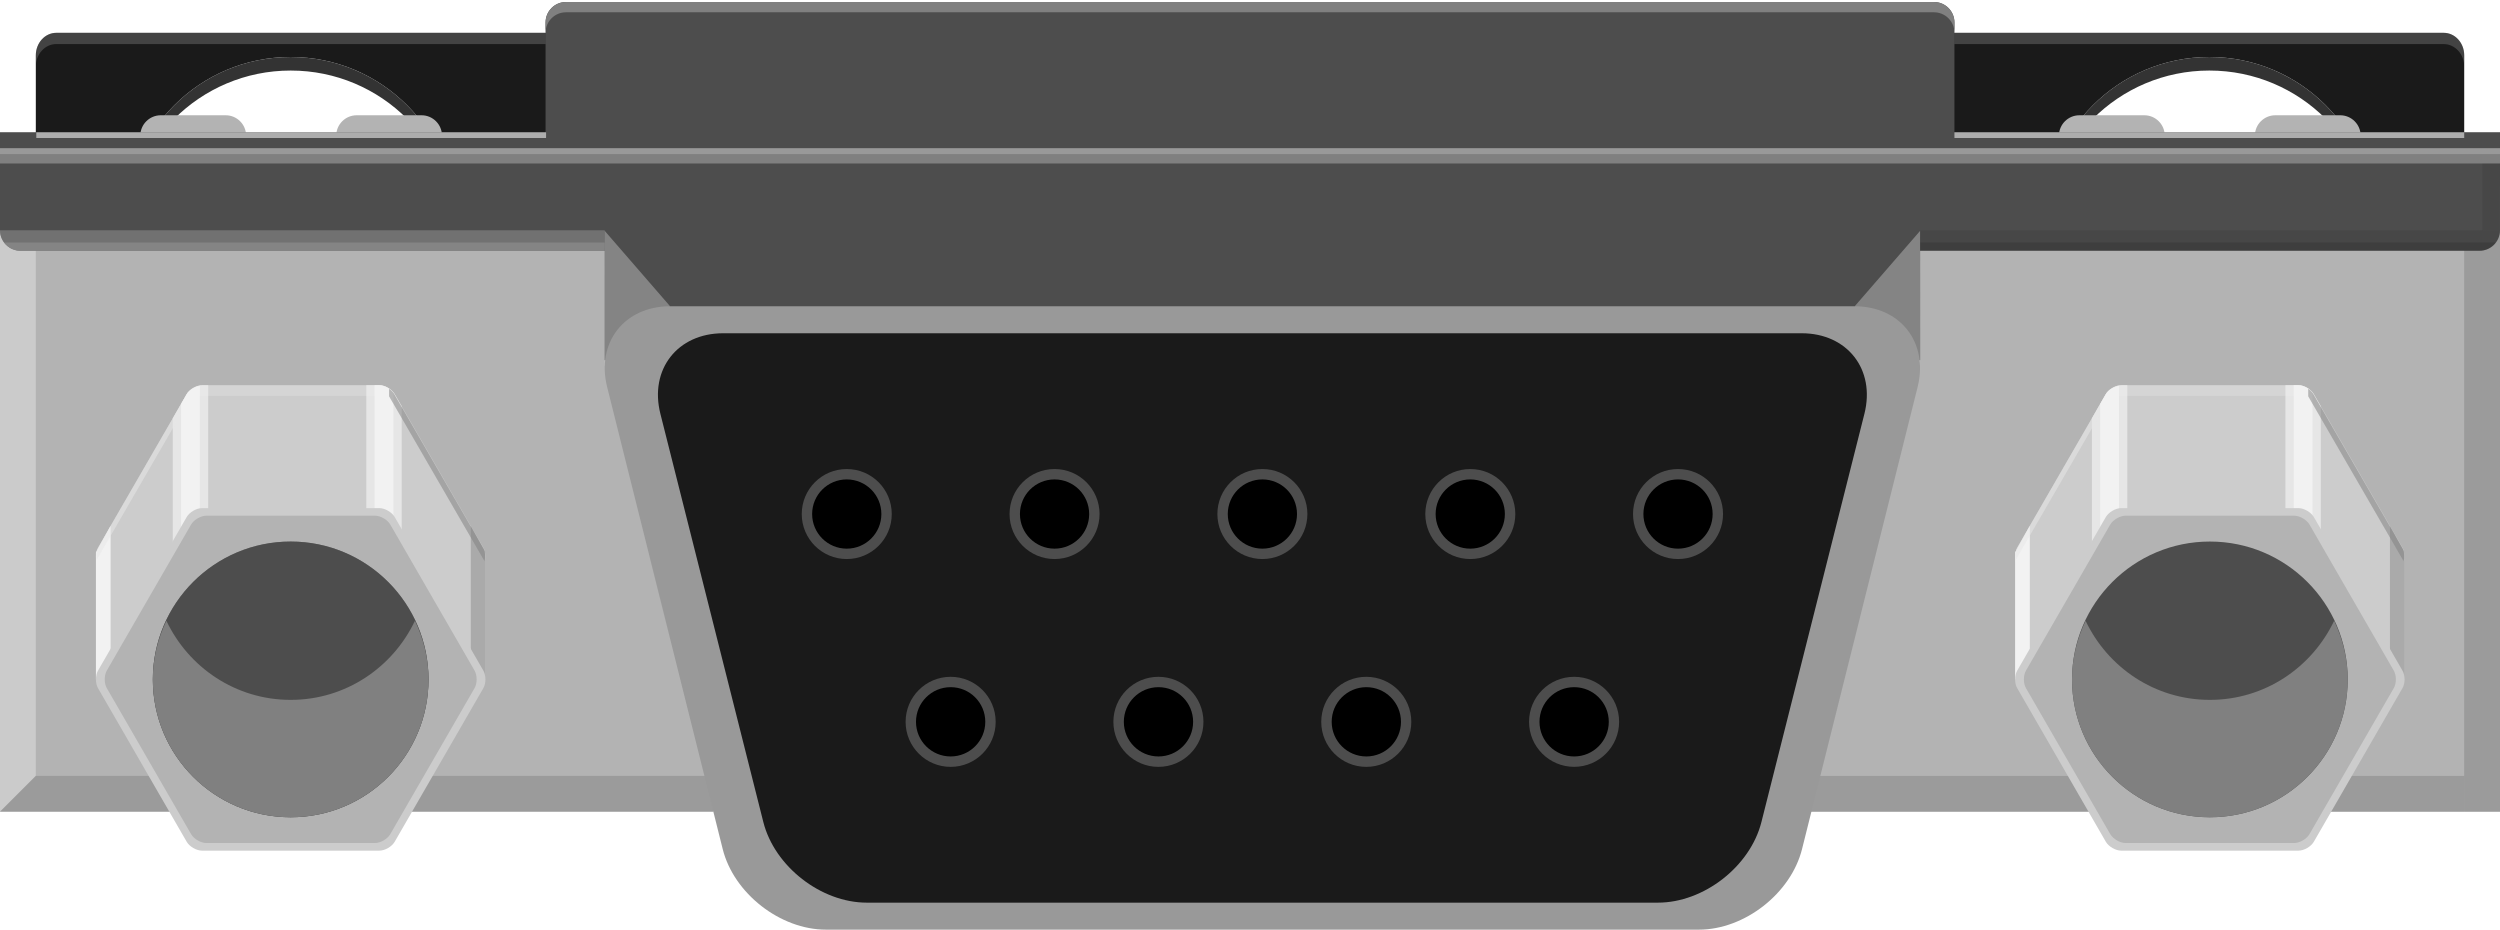 <?xml version="1.0" encoding="utf-8"?>
<!-- Generator: Adobe Illustrator 15.1.0, SVG Export Plug-In . SVG Version: 6.00 Build 0)  -->
<!DOCTYPE svg PUBLIC "-//W3C//DTD SVG 1.1//EN" "http://www.w3.org/Graphics/SVG/1.1/DTD/svg11.dtd">
<svg version="1.1" id="Ebene_1" xmlns:svg="http://www.w3.org/2000/svg"
	 xmlns="http://www.w3.org/2000/svg" xmlns:xlink="http://www.w3.org/1999/xlink" x="0px" y="0px" width="87.883px"
	 height="32.68px" viewBox="0 0 87.883 32.68" enable-background="new 0 0 87.883 32.68" xml:space="preserve">
<g>
	<path fill="#333333" d="M4.432,8.268c0-3.196,2.591-5.788,5.787-5.788c3.195,0,5.786,2.592,5.786,5.788V7.792
		c0-3.196-2.591-5.788-5.786-5.788c-3.196,0-5.787,2.592-5.787,5.788V8.268z"/>
	<path fill="#333333" d="M71.879,8.268c0-3.196,2.59-5.788,5.786-5.788c3.194,0,5.786,2.592,5.786,5.788V7.792
		c0-3.196-2.592-5.788-5.786-5.788c-3.196,0-5.786,2.592-5.786,5.788V8.268z"/>
	<path fill="#1A1A1A" d="M19.643,1.154H1.976c-0.394,0-0.717,0.355-0.717,0.79v8.46c0,0.436,19.102,0.436,19.102,0v-8.46
		C20.36,1.51,20.038,1.154,19.643,1.154z M16.005,8.505H4.432V7.792c0-3.196,2.591-5.788,5.787-5.788
		c3.195,0,5.786,2.592,5.786,5.788V8.505z"/>
	<path fill="#1A1A1A" d="M85.908,1.154H67.741c-0.394,0-0.716,0.355-0.716,0.79v8.46c0,0.436,19.6,0.436,19.6,0v-8.46
		C86.625,1.51,86.303,1.154,85.908,1.154z M83.451,8.505H71.879V7.792c0-3.196,2.59-5.788,5.787-5.788
		c3.193,0,5.785,2.592,5.785,5.788V8.505L83.451,8.505z"/>
	<path fill="#B3B3B3" d="M15.537,7.602V4.768c0-0.394-0.323-0.716-0.716-0.716h-2.284c-0.395,0-0.717,0.322-0.717,0.716v2.834H8.651
		V4.768c0-0.394-0.322-0.716-0.716-0.716H5.651c-0.395,0-0.718,0.322-0.718,0.716v2.834H2.518v1.417h15.435V7.602H15.537z"/>
	<path fill="#B3B3B3" d="M82.984,7.602V4.768c0-0.394-0.322-0.716-0.717-0.716h-2.283c-0.396,0-0.717,0.322-0.717,0.716v2.834h-3.17
		V4.768c0-0.394-0.322-0.716-0.717-0.716h-2.283c-0.396,0-0.718,0.322-0.718,0.716v2.834h-2.416v1.417H85.4V7.602H82.984z"/>
	<rect y="8.116" fill="#B3B3B3" width="25.076" height="20.417"/>
	<rect x="62.807" y="8.116" fill="#B3B3B3" width="25.076" height="20.417"/>
	<g>
		<rect x="86.625" y="7.856" opacity="0.47" fill="#808080" enable-background="new    " width="1.258" height="20.679"/>
		<rect x="61.609" y="27.275" opacity="0.47" fill="#808080" enable-background="new    " width="25.017" height="1.26"/>
	</g>
	<g>
		<polygon opacity="0.47" fill="#E6E6E6" enable-background="new    " points="0,7.856 1.258,7.856 1.258,27.275 0,28.533 		"/>
		<polygon opacity="0.47" fill="#808080" enable-background="new    " points="0,28.533 1.258,27.275 26.275,27.275 26.275,28.533 
					"/>
	</g>
	<path fill="#4D4D4D" d="M68.705,0.791c0-0.396-0.322-0.72-0.717-0.72H19.894c-0.394,0-0.716,0.323-0.716,0.72v4.583h49.527V0.791z"
		/>
	<path fill="#808080" d="M68.705,1.15c0-0.395-0.322-0.718-0.717-0.718H19.894c-0.394,0-0.716,0.323-0.716,0.718V0.791
		c0-0.396,0.322-0.72,0.716-0.72H67.99c0.394,0,0.716,0.323,0.716,0.72L68.705,1.15L68.705,1.15z"/>
	<g>
		<path fill="#4D4D4D" d="M87.883,8.095c0,0.396-0.324,0.72-0.72,0.72H0.72C0.324,8.815,0,8.491,0,8.095V6.094
			c0-0.396,0.324-0.72,0.72-0.72h86.443c0.396,0,0.72,0.322,0.72,0.72V8.095z"/>
	</g>
	<rect y="4.648" fill="#4D4D4D" width="87.883" height="1.888"/>
	<rect y="5.209" fill="#999999" width="87.883" height="0.33"/>
	<rect y="5.417" fill="#808080" width="87.883" height="0.33"/>
	<rect x="87.262" y="5.747" opacity="0.1" fill="#1A1A1A" enable-background="new    " width="0.621" height="2.349"/>
	<g>
		<path fill="#CCCCCC" d="M7.101,25.583c-0.197,0-0.439-0.143-0.537-0.313l-3.118-5.398c-0.099-0.171-0.099-0.45,0-0.621
			l3.118-5.399c0.098-0.171,0.34-0.31,0.537-0.31h6.235c0.197,0,0.438,0.139,0.537,0.31l3.118,5.399c0.098,0.171,0.098,0.45,0,0.621
			l-3.118,5.398c-0.099,0.17-0.34,0.313-0.537,0.313H7.101z"/>
		<rect x="3.406" y="19.419" fill="#CCCCCC" width="13.658" height="4.464"/>
		<polygon opacity="0.65" fill="#999999" enable-background="new    " points="17.065,19.419 16.549,18.484 16.549,23.883 
			17.065,23.883 		"/>
		<polygon fill="#F2F2F2" points="3.888,18.484 3.372,19.419 3.372,23.883 3.888,23.883 		"/>
		<g>
			<path fill="#E6E6E6" d="M6.566,13.852l-0.492,0.853v4.858h1.244v-6.021H7.104C6.907,13.542,6.665,13.681,6.566,13.852z"/>
			<path fill="#E6E6E6" d="M13.874,13.852c-0.099-0.171-0.34-0.31-0.537-0.31h-0.46v6.021h1.244V14.28L13.874,13.852z"/>
			<path opacity="0.25" fill="#F2F2F2" enable-background="new    " d="M13.337,13.542H7.104c-0.129,0-0.263,0.069-0.377,0.158
				v0.219h6.951v-0.253C13.57,13.594,13.45,13.542,13.337,13.542z"/>
			<path opacity="0.53" fill="#E6E6E6" enable-background="new    " d="M6.566,13.852L3.448,19.25
				c-0.067,0.117-0.071,0.277-0.047,0.426l3.325-5.745V13.7C6.666,13.748,6.601,13.793,6.566,13.852z"/>
			<path fill="#F2F2F2" d="M6.566,13.852l-0.2,0.347v5.364h0.661v-5.998C6.848,13.594,6.652,13.702,6.566,13.852z"/>
			<path fill="#F2F2F2" d="M13.337,13.542h-0.169v6.021h0.661v-5.753C13.717,13.661,13.515,13.542,13.337,13.542z"/>
			<path opacity="0.53" fill="#808080" enable-background="new    " d="M17.049,19.639v-0.154c-0.008-0.07-0.02-0.141-0.047-0.197
				l-3.166-5.471c-0.041-0.057-0.095-0.107-0.158-0.15v0.265l3.352,5.792C17.036,19.694,17.046,19.668,17.049,19.639z"/>
		</g>
		<g>
			<path fill="#CCCCCC" d="M7.103,29.903c-0.198,0-0.441-0.141-0.54-0.312l-3.116-5.397c-0.099-0.171-0.099-0.45,0-0.623
				l3.116-5.396c0.099-0.171,0.342-0.313,0.54-0.313h6.231c0.198,0,0.441,0.143,0.54,0.313l3.116,5.396
				c0.099,0.173,0.099,0.452,0,0.623l-3.116,5.397c-0.099,0.171-0.342,0.312-0.54,0.312H7.103z"/>
		</g>
		<g>
			<path fill="#B3B3B3" d="M7.257,29.635c-0.198,0-0.441-0.141-0.54-0.313l-2.961-5.129c-0.099-0.171-0.099-0.45,0-0.623l2.961-5.13
				c0.099-0.171,0.342-0.312,0.54-0.312h5.923c0.198,0,0.441,0.141,0.54,0.312l2.961,5.13c0.099,0.173,0.099,0.452,0,0.623
				l-2.961,5.129c-0.099,0.173-0.342,0.313-0.54,0.313H7.257z"/>
		</g>
		<circle fill="#808080" cx="10.218" cy="23.883" r="4.846"/>
	</g>
	<g>
		<path fill="#CCCCCC" d="M74.566,25.583c-0.196,0-0.438-0.143-0.537-0.313l-3.118-5.398c-0.099-0.171-0.099-0.45,0-0.621
			l3.118-5.399c0.099-0.171,0.341-0.31,0.537-0.31H80.8c0.197,0,0.438,0.139,0.537,0.31l3.119,5.399c0.099,0.171,0.099,0.45,0,0.621
			l-3.119,5.398c-0.099,0.17-0.34,0.313-0.537,0.313H74.566z"/>
		<rect x="70.871" y="19.419" fill="#CCCCCC" width="13.658" height="4.464"/>
		<polygon opacity="0.65" fill="#999999" enable-background="new    " points="84.529,19.419 84.014,18.484 84.014,23.883 
			84.529,23.883 		"/>
		<polygon fill="#F2F2F2" points="71.354,18.484 70.837,19.419 70.837,23.883 71.354,23.883 		"/>
		<g>
			<path fill="#E6E6E6" d="M74.029,13.852l-0.492,0.853v4.858h1.244v-6.021h-0.215C74.37,13.542,74.128,13.681,74.029,13.852z"/>
			<path fill="#E6E6E6" d="M81.337,13.852c-0.099-0.171-0.34-0.31-0.537-0.31h-0.46v6.021h1.244V14.28L81.337,13.852z"/>
			<path opacity="0.25" fill="#F2F2F2" enable-background="new    " d="M80.8,13.542h-6.233c-0.129,0-0.263,0.069-0.377,0.158v0.219
				h6.951v-0.253C81.033,13.594,80.913,13.542,80.8,13.542z"/>
			<path opacity="0.53" fill="#E6E6E6" enable-background="new    " d="M74.029,13.852l-3.118,5.399
				c-0.067,0.117-0.071,0.276-0.047,0.426l3.325-5.746V13.7C74.129,13.748,74.063,13.793,74.029,13.852z"/>
			<path fill="#F2F2F2" d="M74.029,13.852l-0.2,0.347v5.364h0.661v-5.998C74.311,13.594,74.115,13.702,74.029,13.852z"/>
			<path fill="#F2F2F2" d="M80.8,13.542h-0.169v6.021h0.661v-5.753C81.18,13.661,80.978,13.542,80.8,13.542z"/>
			<path opacity="0.53" fill="#808080" enable-background="new    " d="M84.512,19.639v-0.154c-0.008-0.07-0.02-0.14-0.047-0.197
				l-3.166-5.471c-0.041-0.057-0.095-0.107-0.158-0.15v0.265l3.352,5.792C84.499,19.694,84.509,19.668,84.512,19.639z"/>
		</g>
		<g>
			<path fill="#CCCCCC" d="M74.568,29.903c-0.197,0-0.44-0.141-0.541-0.312l-3.114-5.397c-0.101-0.171-0.101-0.45,0-0.623
				l3.114-5.396c0.101-0.171,0.344-0.313,0.541-0.313h6.229c0.198,0,0.441,0.143,0.541,0.313l3.115,5.396
				c0.101,0.173,0.101,0.452,0,0.623l-3.115,5.397c-0.1,0.171-0.343,0.312-0.541,0.312H74.568z"/>
		</g>
		<g>
			<path fill="#B3B3B3" d="M74.723,29.635c-0.197,0-0.439-0.141-0.541-0.313l-2.961-5.129c-0.1-0.171-0.1-0.45,0-0.623l2.961-5.13
				c0.102-0.171,0.344-0.312,0.541-0.312h5.922c0.198,0,0.441,0.141,0.541,0.312l2.961,5.13c0.101,0.173,0.101,0.452,0,0.623
				l-2.961,5.129c-0.1,0.173-0.343,0.313-0.541,0.313H74.723z"/>
		</g>
		<circle fill="#4D4D4D" cx="77.684" cy="23.883" r="4.846"/>
		<circle fill="#4D4D4D" cx="10.218" cy="23.883" r="4.846"/>
		<path fill="#808080" d="M10.218,24.603c-1.936,0-3.593-1.143-4.369-2.782c-0.297,0.627-0.477,1.321-0.477,2.063
			c0,2.677,2.169,4.846,4.846,4.846c2.677,0,4.846-2.169,4.846-4.846c0-0.741-0.179-1.437-0.477-2.063
			C13.811,23.46,12.153,24.603,10.218,24.603z"/>
		<path fill="#808080" d="M77.684,24.603c-1.936,0-3.594-1.143-4.369-2.782c-0.297,0.627-0.478,1.321-0.478,2.063
			c0,2.677,2.17,4.846,4.847,4.846c2.676,0,4.846-2.169,4.846-4.846c0-0.741-0.18-1.437-0.477-2.063
			C81.275,23.46,79.619,24.603,77.684,24.603z"/>
	</g>
	<path fill="#4D4D4D" d="M68.705,3.932"/>
	<rect x="68.705" y="4.651" opacity="0.63" fill="#E6E6E6" enable-background="new    " width="17.92" height="0.2"/>
	<rect x="1.276" y="4.651" opacity="0.63" fill="#E6E6E6" enable-background="new    " width="17.92" height="0.2"/>
	<g>
		<g>
			<g>
				<defs>
					<path id="SVGID_1_" d="M87.883,8.095c0,0.396-0.324,0.72-0.72,0.72H0.72C0.324,8.815,0,8.491,0,8.095V6.094
						c0-0.396,0.324-0.72,0.72-0.72h86.443c0.396,0,0.72,0.322,0.72,0.72V8.095z"/>
				</defs>
				<clipPath id="SVGID_2_">
					<use xlink:href="#SVGID_1_"  overflow="visible"/>
				</clipPath>
				
					<rect y="8.095" opacity="0.47" clip-path="url(#SVGID_2_)" fill="#999999" enable-background="new    " width="35.854" height="0.72"/>
			</g>
		</g>
		<g>
			<g>
				<defs>
					<path id="SVGID_3_" d="M87.883,8.095c0,0.396-0.324,0.72-0.72,0.72H0.72C0.324,8.815,0,8.491,0,8.095V6.094
						c0-0.396,0.324-0.72,0.72-0.72h86.443c0.396,0,0.72,0.322,0.72,0.72V8.095z"/>
				</defs>
				<clipPath id="SVGID_4_">
					<use xlink:href="#SVGID_3_"  overflow="visible"/>
				</clipPath>
				
					<rect y="8.527" opacity="0.47" clip-path="url(#SVGID_4_)" fill="#999999" enable-background="new    " width="35.854" height="0.288"/>
			</g>
		</g>
		<g>
			<g>
				<defs>
					<path id="SVGID_5_" d="M87.883,8.095c0,0.396-0.324,0.72-0.72,0.72H0.72C0.324,8.815,0,8.491,0,8.095V6.094
						c0-0.396,0.324-0.72,0.72-0.72h86.443c0.396,0,0.72,0.322,0.72,0.72V8.095z"/>
				</defs>
				<clipPath id="SVGID_6_">
					<use xlink:href="#SVGID_5_"  overflow="visible"/>
				</clipPath>
				
					<rect x="48.859" y="8.095" opacity="0.1" clip-path="url(#SVGID_6_)" fill="#1A1A1A" enable-background="new    " width="39.022" height="0.72"/>
			</g>
		</g>
		<g>
			<g>
				<defs>
					<path id="SVGID_7_" d="M87.883,8.095c0,0.396-0.324,0.72-0.72,0.72H0.72C0.324,8.815,0,8.491,0,8.095V6.094
						c0-0.396,0.324-0.72,0.72-0.72h86.443c0.396,0,0.72,0.322,0.72,0.72V8.095z"/>
				</defs>
				<clipPath id="SVGID_8_">
					<use xlink:href="#SVGID_7_"  overflow="visible"/>
				</clipPath>
				
					<rect x="48.859" y="8.527" opacity="0.2" clip-path="url(#SVGID_8_)" fill="#1A1A1A" enable-background="new    " width="39.022" height="0.288"/>
			</g>
		</g>
	</g>
	<rect x="21.258" y="7.856" fill="#4D4D4D" width="46.24" height="4.807"/>
	<polygon opacity="0.36" fill="#E6E6E6" enable-background="new    " points="23.556,10.766 21.26,12.856 21.258,8.116 	"/>
	<polygon opacity="0.36" fill="#E6E6E6" enable-background="new    " points="65.199,10.766 67.494,12.856 67.497,8.116 	"/>
	<g>
		<path fill="#999999" d="M21.342,13.6c-0.389-1.559,0.607-2.834,2.214-2.834h41.639c1.609,0,2.604,1.274,2.217,2.834l-4.064,16.246
			c-0.39,1.56-2.021,2.834-3.627,2.834H29.035c-1.607,0-3.24-1.274-3.63-2.834L21.342,13.6z"/>
		<path fill="#1A1A1A" d="M23.215,14.547c-0.394-1.559,0.6-2.832,2.207-2.832h37.911c1.606,0,2.601,1.273,2.207,2.832l-3.62,14.349
			c-0.393,1.563-2.029,2.835-3.637,2.835H30.47c-1.607,0-3.243-1.272-3.637-2.835L23.215,14.547z"/>
		<g>
			<g>
				<path fill="#4D4D4D" d="M55.337,23.792c0.873,0,1.58,0.707,1.58,1.581s-0.707,1.584-1.58,1.584c-0.876,0-1.586-0.71-1.586-1.584
					S54.461,23.792,55.337,23.792z"/>
			</g>
			<g>
				<circle fill="#4D4D4D" cx="48.029" cy="25.375" r="1.583"/>
			</g>
			<g>
				<circle fill="#4D4D4D" cx="40.722" cy="25.375" r="1.583"/>
			</g>
			<g>
				<circle fill="#4D4D4D" cx="33.418" cy="25.375" r="1.583"/>
			</g>
		</g>
		<g>
			<g>
				<circle cx="55.336" cy="25.374" r="1.218"/>
			</g>
			<g>
				<circle cx="48.031" cy="25.374" r="1.218"/>
			</g>
			<g>
				<circle cx="40.724" cy="25.374" r="1.218"/>
			</g>
			<g>
				<circle cx="33.418" cy="25.374" r="1.218"/>
			</g>
		</g>
		<g>
			<g>
				<circle fill="#4D4D4D" cx="58.988" cy="18.07" r="1.582"/>
			</g>
			<g>
				<circle fill="#4D4D4D" cx="51.686" cy="18.07" r="1.582"/>
			</g>
			<g>
				<circle fill="#4D4D4D" cx="44.377" cy="18.07" r="1.582"/>
			</g>
			<g>
				<circle fill="#4D4D4D" cx="37.071" cy="18.07" r="1.582"/>
			</g>
			<g>
				<circle fill="#4D4D4D" cx="29.766" cy="18.07" r="1.582"/>
			</g>
		</g>
		<g>
			<g>
				<circle cx="58.988" cy="18.07" r="1.217"/>
			</g>
			<g>
				<circle cx="51.684" cy="18.07" r="1.217"/>
			</g>
			<g>
				<circle cx="44.377" cy="18.07" r="1.217"/>
			</g>
			<g>
				<circle cx="37.071" cy="18.07" r="1.217"/>
			</g>
			<g>
				<circle cx="29.766" cy="18.07" r="1.217"/>
			</g>
		</g>
	</g>
	<path opacity="0.2" fill="#E6E6E6" enable-background="new    " d="M1.259,2.339c0-0.437,0.323-0.79,0.717-0.79h17.202V1.154H1.976
		c-0.394,0-0.717,0.355-0.717,0.79V2.339z"/>
	<path opacity="0.2" fill="#E6E6E6" enable-background="new    " d="M86.625,1.944c0-0.435-0.324-0.79-0.718-0.79H68.705V1.55
		h17.202c0.394,0,0.718,0.354,0.718,0.79V1.944z"/>
</g>
</svg>
